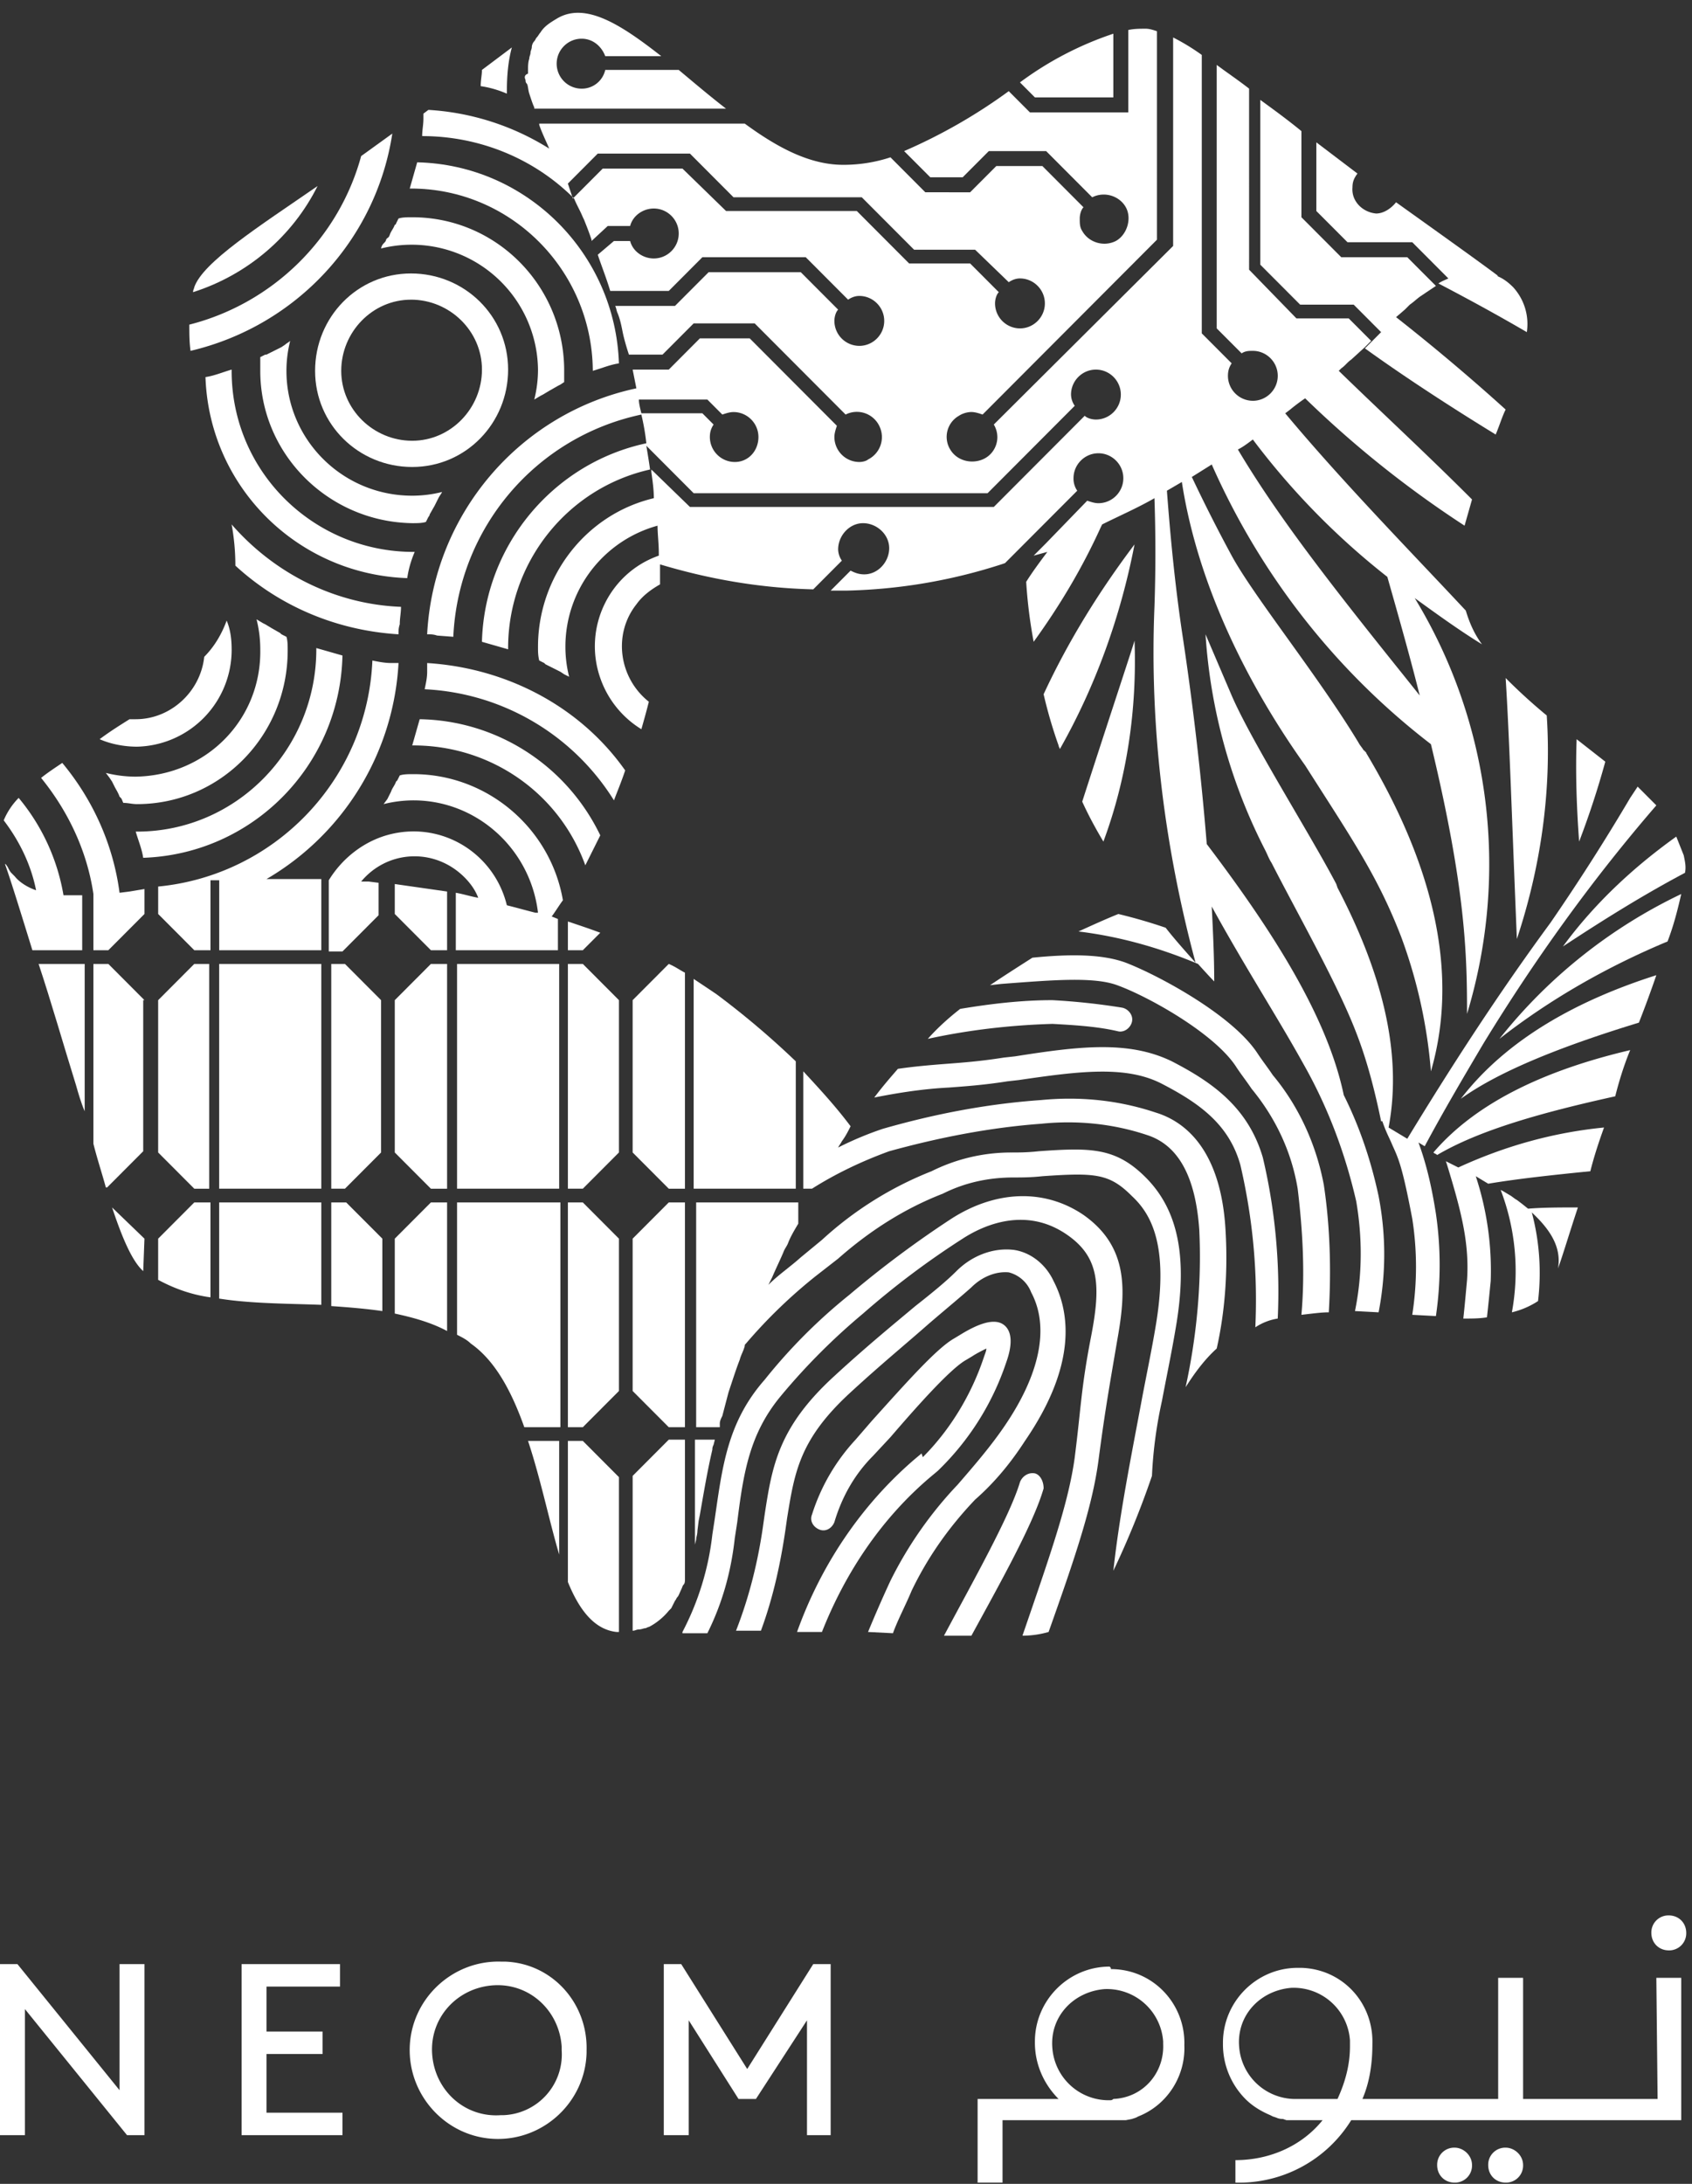 <svg width="93" height="120" fill="#fff" xmlns="http://www.w3.org/2000/svg"><rect width="100%" height="100%" fill="#333333" stroke="none"/><path d="M31.556 10.91c.137.342.342.685.48 1.028l.067.137c.137.344.274.687.411 1.098v.069l.89-.824h1.232c.137-.548.685-.96 1.3-.96.754 0 1.37.617 1.37 1.372 0 .755-.616 1.372-1.37 1.372-.615 0-1.163-.411-1.3-.96h-.89l-.89.755c.206.617.48 1.303.685 1.99h3.217l1.848-1.853h5.682l2.327 2.332c.206-.137.41-.205.616-.205.753 0 1.37.617 1.37 1.372 0 .755-.617 1.372-1.37 1.372a1.375 1.375 0 01-1.369-1.372c0-.206.069-.48.206-.618l-2.054-2.058h-5.065L37.1 16.81h-3.285c.068.137.068.274.137.411.137.343.205.686.273 1.03.069.342.206.823.343 1.234h1.848l1.711-1.715h3.354l4.997 5.009a1.37 1.37 0 011.848.617c.343.686.069 1.51-.616 1.853-.068.068-.273.137-.479.137a1.375 1.375 0 01-1.369-1.372c0-.206.069-.412.137-.618l-4.791-4.803h-2.739l-1.71 1.716h-1.986l.205 1.029c-6.434 1.372-11.157 6.93-11.5 13.516.206 0 .343 0 .548.069l.89.068c.274-5.969 4.518-10.977 10.336-12.212a12.7 12.7 0 01.274 1.578c-5.134 1.098-8.899 5.626-9.036 10.909l1.438.412v-.07c0-4.665 3.217-8.781 7.803-9.81-.068-.48-.137-.892-.205-1.304l2.601 2.607h16.155l4.791-4.803a1.108 1.108 0 01-.205-.617c0-.755.616-1.372 1.369-1.372s1.369.617 1.369 1.372c0 .755-.616 1.372-1.37 1.372-.204 0-.478-.068-.615-.206l-4.997 5.009H37.922L35.8 25.798v.137c.068.48.137.96.137 1.44-3.765.893-6.366 4.323-6.366 8.165 0 .275 0 .48.068.755l.274.137.069.069.547.274.274.138.205.137.274.137a6.782 6.782 0 01-.205-1.647 6.895 6.895 0 015.065-6.655c0 .48.069.96.069 1.51v.137c-2.739.96-4.176 3.98-3.218 6.724a5.355 5.355 0 002.26 2.813c.136-.48.273-.96.41-1.51-1.643-1.303-1.985-3.705-.684-5.351.342-.48.82-.824 1.3-1.098v-1.098c2.738.823 5.545 1.304 8.42 1.372l1.574-1.578a1.109 1.109 0 01-.205-.617c0-.755.616-1.441 1.369-1.441s1.437.617 1.437 1.372c0 .755-.616 1.44-1.369 1.44-.274 0-.48-.068-.753-.205l-1.095 1.098h.89a29.76 29.76 0 008.488-1.441l.205-.069 3.97-3.979a1.161 1.161 0 01-.205-.686c0-.755.616-1.372 1.369-1.372s1.369.617 1.369 1.372c0 .755-.616 1.372-1.37 1.372-.204 0-.41-.069-.615-.137l-2.26 2.333-.478.48-.206.206.753-.206c-.41.549-.821 1.098-1.163 1.646.068 1.098.205 2.196.41 3.294 1.438-1.99 2.67-4.048 3.697-6.312l.068-.137c.959-.48 1.917-.893 2.875-1.441a86.84 86.84 0 010 5.969c-.274 6.586.548 13.173 2.259 19.554-.548-.618-1.164-1.304-1.643-1.921a28.796 28.796 0 00-2.6-.755c-.685.274-1.438.617-2.191.96 2.258.275 4.449.892 6.57 1.784 0 0 .617.687.89.961 0-1.372-.068-2.744-.136-4.117 1.848 3.362 3.628 6.107 4.997 8.577 1.369 2.401 2.327 4.94 2.943 7.615.342 1.99.342 4.049-.068 6.038l1.3.069c.411-2.127.411-4.254 0-6.381-.41-1.921-1.026-3.774-1.916-5.557-.89-4.254-3.834-8.92-7.53-13.791a167.5 167.5 0 00-1.3-11.252c-.411-2.676-.685-5.42-.89-8.165l.821-.48c.89 5.763 3.696 11.252 6.777 15.574 2.532 3.98 3.97 6.038 5.27 9.4a27.637 27.637 0 011.643 7.41c1.712-5.9-.274-12.007-3.56-17.496 0 0 0-.068-.068-.068 0 0 0-.069-.068-.069-.069-.137-.205-.274-.274-.412-2.19-3.636-5.75-8.027-6.982-10.291a88.1 88.1 0 01-2.19-4.323l1.095-.686c2.67 6.038 6.777 11.32 12.047 15.369 1.917 7.959 1.985 11.595 1.985 14.82 2.328-7.685 1.301-15.986-2.875-22.848 1.233.892 2.465 1.784 3.697 2.54-.41-.55-.685-1.167-.89-1.853-3.012-3.225-6.777-7.067-9.925-10.84l.273-.207c.411-.343.822-.617.822-.617a57.716 57.716 0 008.762 6.998l.41-1.44c-2.464-2.47-4.997-4.803-7.324-7.068l.137-.137c.205-.137.342-.343.547-.48l.753-.686.343-.343-1.233-1.235h-2.874l-2.602-2.676V4.87c-.616-.48-1.232-.892-1.78-1.303v14.477l1.37 1.372c.205-.137.41-.137.616-.137.753 0 1.369.617 1.369 1.372 0 .755-.616 1.372-1.37 1.372a1.375 1.375 0 01-1.368-1.372c0-.275.068-.48.205-.686l-1.643-1.647v-15.3a12.052 12.052 0 00-1.574-.96v11.457l-9.857 9.812c.41.686.137 1.509-.48 1.852-.615.343-1.505.206-1.916-.48a1.332 1.332 0 01.48-1.853c.205-.137.479-.206.684-.206.205 0 .41.07.616.138l9.583-9.606V1.715c-.205-.068-.41-.137-.616-.137-.342 0-.616 0-.958.069v4.528h-5.408l-1.164-1.166a29.764 29.764 0 01-5.75 3.293l1.438 1.44h1.78l1.437-1.44H57.5l2.533 2.539c.684-.344 1.506-.07 1.848.548.342.618.068 1.51-.548 1.853-.684.343-1.506.068-1.848-.549-.137-.206-.137-.412-.137-.686 0-.206.069-.48.205-.618l-2.258-2.264H54.76l-1.438 1.441H50.86l-1.916-1.921a8.257 8.257 0 01-2.602.412c-1.848 0-3.628-.961-5.407-2.265H29.639v.069c.137.412.343.823.548 1.304a14.06 14.06 0 00-6.64-2.127l-.274.206v.274c0 .343-.068.618-.068.96 3.149 0 6.16 1.236 8.35 3.431zm8.83 14.476a1.375 1.375 0 01-1.369-1.372c0-.275.069-.48.205-.686l-.616-.618h-3.354c-.068-.274-.137-.549-.137-.755h3.765l.822.824c.205-.069.41-.137.616-.137.753 0 1.369.617 1.369 1.372 0 .754-.548 1.372-1.3 1.372zM68.04 24.7c.274-.137.548-.343.822-.55a40.56 40.56 0 007.392 7.548c.685 2.401 1.301 4.597 1.78 6.518l-.821-1.029c-4.244-5.283-7.05-8.92-9.173-12.487zM31.214 10.086l1.642-1.647h5.066l2.396 2.402h7.05l2.875 2.881h3.354l1.848 1.784c.206-.137.411-.206.616-.206.753 0 1.37.618 1.37 1.372 0 .755-.617 1.373-1.37 1.373a1.375 1.375 0 01-1.369-1.373c0-.206.069-.48.206-.617l-1.575-1.578H49.97l-2.875-2.882h-7.187L37.51 9.262h-4.38l-1.644 1.647-.273-.823zM59.074 80.069c-.343 2.538-1.37 5.42-2.875 9.81a5.2 5.2 0 001.437-.205c1.438-4.048 2.396-6.861 2.738-9.4.342-2.607.548-3.773 1.027-6.586.479-2.676.684-5.146-1.848-6.93-2.122-1.44-4.792-1.372-7.256.206a56.837 56.837 0 00-5.613 4.185 29.964 29.964 0 00-4.655 4.666c-2.053 2.332-2.327 4.803-2.738 7.615l-.137.892a15.168 15.168 0 01-1.643 5.352v.069h1.37c.82-1.647 1.3-3.362 1.505-5.215l.137-.892c.342-2.744.685-4.871 2.396-6.93a35.244 35.244 0 014.518-4.528 45.689 45.689 0 015.476-4.116c1.164-.755 3.49-1.784 5.75-.206 1.78 1.235 1.848 2.813 1.3 5.626-.547 2.813-.547 3.91-.89 6.587zM22.794 30.326h-.068c-5.476 0-9.994-4.391-9.994-9.949v-.068c-.48.137-.958.343-1.438.411.206 6.038 5.066 10.84 11.09 11.047.068-.48.205-.96.41-1.441zM23.068 39.52l-.41 1.44h.068c4.244 0 8.009 2.608 9.446 6.587l.822-1.646c-1.849-3.843-5.682-6.313-9.926-6.381zM34.773 76.432l1.985 1.99h.89v-12.35h-.89l-1.985 1.99v8.37zM18.824 36.02l-1.438-.411v.069c0 5.488-4.38 10.017-9.856 10.017H7.46c.137.48.342.96.41 1.44 6.024-.205 10.816-5.077 10.953-11.114zM21.973 34.305c0-.343.068-.617.068-.96-3.56-.137-6.913-1.784-9.309-4.528.137.754.205 1.509.205 2.264 2.465 2.264 5.613 3.567 8.967 3.773 0-.206 0-.343.069-.549z" /><path d="M7.461 42.676a6.737 6.737 0 01-1.643-.206l.206.274.137.206.137.275c.068.137.205.343.273.549l.069.068c.068.069.068.137.137.275.273 0 .479.068.753.068 4.586 0 8.282-3.773 8.282-8.439 0-.274 0-.549-.068-.755l-.274-.137-.069-.068-.479-.275-.342-.206-.137-.068-.342-.206a6.78 6.78 0 01.205 1.647c.069 3.842-2.943 6.93-6.845 6.998zM37.648 65.317v-11.87c-.274-.137-.547-.342-.89-.48l-1.985 1.99v8.37l1.985 1.99h.89zM43.74 58.319a46.276 46.276 0 00-4.38-3.705l-1.233-.823v11.526h5.613V58.32zM38.401 83.568l.069-.343c.205-1.167.41-2.402.684-3.568 0-.069 0-.137.069-.275l.068-.274h-1.095v5.763l.068-.274c0-.137.069-.274.069-.48l.068-.55z" /><path d="M63.865 76.981c.274-1.44.547-2.744.753-3.98.684-3.91.137-6.517-1.643-8.301-1.643-1.647-3.012-1.647-5.887-1.441-.616.069-1.095.069-1.506.069a9.784 9.784 0 00-4.38 1.029 19.472 19.472 0 00-6.024 3.773l-1.164.96c-.616.55-1.232.961-1.78 1.51l.206-.411c.205-.48.41-.892.616-1.373.068-.205.205-.343.274-.548.136-.344.342-.686.547-1.03v-1.166h-5.613v12.35h1.3V78.216c0-.137.07-.274.138-.412l.342-1.303.205-.618c.137-.411.274-.823.41-1.166.07-.275.206-.48.275-.755 0-.068 0-.068.068-.137a27.922 27.922 0 013.833-3.705l1.233-.96c1.71-1.51 3.628-2.745 5.75-3.568 1.232-.618 2.532-.892 3.901-.892.41 0 .959 0 1.575-.069 2.943-.206 3.696-.137 4.928 1.098 1.027.96 2.054 2.676 1.3 7.136-.205 1.235-.478 2.538-.752 3.979-.548 2.95-1.233 6.312-1.575 9.468a48.947 48.947 0 002.122-5.214c.069-1.51.274-2.882.548-4.117zM31.214 52.213h.821l.959-.96c-.548-.207-1.164-.413-1.78-.618v1.578zM91.725 107.17a.937.937 0 00.958-.961c0-.549-.41-.96-.958-.96a.936.936 0 00-.959.96c0 .549.411.961.959.961zM77.35 62.573l-1.027-.618c.822-4.322-.547-8.85-2.806-13.173l-.069-.206c-1.437-2.744-4.654-7.821-5.75-10.36l-1.437-3.362a30.183 30.183 0 003.285 11.87c.137.274.206.48.343.686 1.437 2.813 3.628 6.655 4.654 9.331.616 1.578 1.027 3.225 1.37 4.871h.068c.205.618.41.96.547 1.304.343.755.548 1.166 1.096 4.048a17.09 17.09 0 010 5.283l1.3.069a19.37 19.37 0 000-5.627c-.205-1.303-.479-2.607-.958-3.91l.342.205c1.027-1.92 2.122-3.773 3.217-5.626 2.807-4.596 5.956-8.987 9.515-13.104l-1.027-1.03-.41.618a116.768 116.768 0 01-4.381 6.861c-2.875 3.911-5.408 7.822-7.872 11.87z" /><path d="M85.906 52.007c2.19-1.441 4.381-2.813 6.709-4.048.068-.343 0-.618-.069-.96l-.41-1.03c-2.396 1.715-4.518 3.705-6.23 6.038zM73.037 72.11c.137-2.333.069-4.734-.273-6.998-.411-2.196-1.37-4.323-2.807-6.038-.274-.412-.547-.755-.821-1.167-1.37-2.127-5.476-4.322-7.256-5.008-1.3-.48-3.08-.48-5.134-.275-.753.48-1.506.96-2.327 1.51l.616-.069c2.738-.206 5.065-.411 6.366.069 1.711.617 5.407 2.676 6.571 4.528.274.412.548.755.822 1.166 1.3 1.578 2.19 3.431 2.532 5.49.274 2.264.41 4.596.206 6.929.616-.069 1.095-.137 1.505-.137zM92.409 49.125a28.29 28.29 0 00-9.994 7.959c2.807-2.196 5.955-3.98 9.241-5.352.342-.892.548-1.715.753-2.607z" /><path d="M70.23 72.453c.138-2.95-.136-5.97-.82-8.851-.822-2.813-2.876-4.185-4.998-5.283-2.395-1.166-5.133-.823-8.624-.274l-.616.068c-1.301.206-2.26.275-3.15.343-.889.069-1.71.137-2.669.275-.479.549-.89 1.029-1.3 1.578 1.369-.275 2.738-.48 4.107-.55.89-.068 1.916-.136 3.217-.342l.616-.069c3.286-.48 5.887-.823 7.872.206 2.122 1.098 3.696 2.264 4.312 4.46.685 2.95.959 5.9.822 8.92a3.07 3.07 0 011.232-.481zM88.165 61.955c-2.806.275-5.476 1.03-8.009 2.196l-.684-.343.068.206c.753 2.47 1.232 4.254 1.096 6.312-.069.755-.137 1.51-.206 2.127.48 0 .89 0 1.3-.069.07-.617.138-1.303.206-1.99a16.562 16.562 0 00-.821-5.763l.684.412c1.643-.275 3.56-.48 5.613-.686.206-.824.48-1.647.753-2.402zM91.04 53.585c-4.312 1.372-8.214 3.499-10.747 6.792 2.19-1.578 5.75-2.95 9.789-4.185a63.43 63.43 0 00.958-2.607zM89.603 57.702c-4.381 1.029-8.351 2.744-10.816 5.626.069.068.137.068.206.137 2.327-1.372 5.75-2.333 9.788-3.225.206-.823.48-1.715.822-2.538z" /><path d="M85.632 69.708c.274-.754.617-1.92 1.096-3.361-.959 0-1.917 0-2.738.068l-.343-.274-.273-.206c-.137-.069-.274-.206-.411-.275l-.342-.205-.137-.07a12.493 12.493 0 01.616 6.725 4.558 4.558 0 001.437-.618 12.95 12.95 0 00-.342-4.871c1.027.96 1.643 1.921 1.438 3.087zM57.841 56.26c1.232.07 2.465.138 3.628.412.342.069.685-.205.753-.548.069-.344-.205-.687-.547-.755a36.343 36.343 0 00-3.834-.412c-1.711 0-3.422.206-5.065.48-.616.48-1.232 1.03-1.78 1.647 2.19-.48 4.518-.755 6.845-.823zM28.886 4.391c0 .069 0 .137.069.206.068.069.068.343.137.549l.068.206c.069.205.137.411.206.548v.07h10.54c-.889-.687-1.779-1.442-2.6-2.128h-4.039a1.32 1.32 0 01-1.3 1.03 1.375 1.375 0 01-1.37-1.373c0-.755.617-1.372 1.37-1.372.616 0 1.095.412 1.3.96h3.08c-2.19-1.715-4.175-3.018-5.75-2.058-.342.206-.684.412-.89.755-.068.068-.136.206-.205.274-.068.069-.068.138-.136.206a.525.525 0 00-.137.343c0 .069-.069.206-.069.275 0 .137-.068.205-.068.343-.069.206-.069.411-.069.617v.206c-.205.069-.205.206-.137.343zM61.195 5.352v-3.5a18.332 18.332 0 00-5.134 2.676l.822.824h4.312zM82.21 23.877c.205-.48.342-.961.547-1.373a113.258 113.258 0 00-6.023-5.077l.479-.412.205-.205.069-.069c.205-.137.41-.343.616-.48l.821-.55-1.574-1.577h-3.628l-2.19-2.196V7.204c-.754-.617-1.507-1.166-2.26-1.715v9.056l2.191 2.196h2.943l1.506 1.51-.547.548-.343.343c2.19 1.578 4.724 3.225 7.188 4.735zM27.86 5.009c0-.824.068-1.647.274-2.402L26.49 3.842c0 .275-.069.55-.069.892.48.069.959.206 1.438.412v-.137z" /><path d="M77.624 13.31l1.985 1.99c-.137.069-.343.137-.548.275 1.574.823 3.217 1.715 4.86 2.675a2.995 2.995 0 00-.753-2.47c-.274-.274-.547-.48-.89-.617h.069c-1.096-.823-3.218-2.333-5.613-4.048-.274.343-.685.617-1.096.617-.753-.068-1.369-.686-1.3-1.44 0-.275.068-.48.274-.755l-2.26-1.715v3.773l1.712 1.715h3.56zM57.362 38.148c.206.891.48 1.852.822 2.813 0 .068.068.137.068.205 1.985-3.499 3.354-7.341 4.107-11.252-1.916 2.539-3.628 5.283-4.997 8.233zM83.374 51.595c1.3-3.91 1.916-8.096 1.642-12.281a30.7 30.7 0 01-2.259-2.058c.206 3.224.343 7.753.617 14.34zM62.359 35.197c0 .069-1.37 4.185-2.875 8.851.342.755.753 1.51 1.164 2.196 1.3-3.5 1.848-7.273 1.711-11.047zM88.234 41.852l-1.575-1.234c-.068 1.852 0 3.773.137 5.625a47.012 47.012 0 001.438-4.39zM.821 48.165l-.205-.206c-.068-.069-.137-.206-.205-.343-.069-.069-.069-.137-.137-.137.342.96.89 2.744 1.506 4.734h2.738v-3.02H3.49a11.293 11.293 0 00-2.464-5.35 3.893 3.893 0 00-.822 1.234c.89 1.167 1.506 2.47 1.78 3.842-.41-.137-.89-.411-1.164-.754zM24.574 66.072h-.89l-1.985 1.99v4.116c.958.206 1.985.48 2.875.96v-7.066zM31.214 79.177v7.753c.616 1.51 1.437 2.607 2.67 2.744h.136v-8.508l-1.985-1.99h-.821zM27.517 107.787c-2.67-.068-4.928 2.059-4.997 4.734-.068 2.676 2.054 4.94 4.724 5.009 2.67.069 4.928-2.058 4.997-4.734v-.137c.068-2.608-1.917-4.803-4.518-4.872h-.206zm0 8.439c-1.985.138-3.627-1.372-3.764-3.362-.137-1.989 1.369-3.636 3.354-3.773s3.628 1.372 3.765 3.362v.206a3.338 3.338 0 01-3.218 3.567h-.137zM31.214 52.967v12.35h.821l1.985-1.99v-8.37l-1.985-1.99h-.821zM31.214 66.072v12.35h.821l1.985-1.99v-8.37l-1.985-1.99h-.821zM24.574 48.988l-1.438-.206-.479-.068-.958-.138v1.647l1.985 1.99h.89v-3.225zM30.735 79.177h-1.712c.685 2.058 1.164 4.39 1.712 6.243v-6.243zM21.699 54.957v8.37l1.985 1.99h.89v-12.35h-.89l-1.985 1.99zM30.735 52.967h-5.613v12.35h5.613v-12.35zM23.479 36.432v.48c0 .344-.069.618-.137.961a12.984 12.984 0 0110.404 6.106c.206-.548.411-1.029.617-1.646-2.465-3.5-6.503-5.626-10.884-5.9zM56.883 80.96c-.342-.068-.684.138-.821.48-.548 1.853-2.602 5.49-4.176 8.44h1.506c1.574-2.882 3.423-6.175 3.97-8.096 0-.412-.205-.755-.479-.824zM79.95 118.01a.937.937 0 00-.957.961c0 .549.41.96.958.96a.936.936 0 00.958-.96c0-.549-.479-.961-.958-.961zM67.356 67.513c-.274-4.391-2.259-5.9-3.833-6.38-2.054-.687-4.176-.893-6.298-.687-2.943.206-5.818.755-8.693 1.578-.821.274-1.643.617-2.464 1.03.068-.138.137-.207.205-.344.205-.274.342-.549.48-.823-.822-1.098-1.712-2.059-2.602-3.02v6.45h.48c1.3-.823 2.737-1.51 4.243-2.058 2.738-.755 5.545-1.304 8.351-1.51 1.985-.205 3.97 0 5.819.618 1.71.549 2.67 2.264 2.874 5.215.137 2.881-.136 5.831-.752 8.644.479-.754 1.026-1.509 1.71-2.126.48-2.127.617-4.392.48-6.587z" /><path d="M91.109 115.334h-7.393v-6.655h-1.37v6.655h-7.46c.41-.96.547-1.989.547-3.018.069-2.265-1.643-4.117-3.902-4.186h-.205c-2.259 0-4.107 1.853-4.107 4.117v.069a4.26 4.26 0 001.232 3.018c.41.412.89.687 1.37.892l.136.069.205.069a.749.749 0 00.343.068l.205.069h1.985c-1.164 1.441-2.943 2.195-4.791 2.195v1.235a7.246 7.246 0 006.365-3.43h18.14v-7.822H91.04l.069 6.655zM74.2 112.453c0 1.029-.274 1.99-.684 2.881h-2.19a3.101 3.101 0 01-3.218-2.881c-.137-1.715 1.163-3.088 2.875-3.225a3.103 3.103 0 013.217 2.882V112.453zM82.757 118.01a.937.937 0 00-.958.961c0 .549.41.96.958.96a.936.936 0 00.959-.96c0-.549-.48-.961-.959-.961zM60.99 108.062c-2.259 0-4.107 1.852-4.107 4.116v.069c0 1.166.48 2.264 1.3 3.087h-4.449v4.597h1.37v-3.43h6.776l.342-.069.206-.068.136-.069c1.575-.617 2.602-2.196 2.533-3.911.069-2.264-1.711-4.185-4.038-4.185 0-.069 0-.069-.069-.137zm.069 7.341a3.101 3.101 0 01-3.218-2.882c-.137-1.715 1.164-3.087 2.875-3.224a3.101 3.101 0 013.217 2.881v.138c.069 1.578-1.095 2.95-2.738 3.018-.068.069-.136.069-.136.069zM36.895 88.37l.206-.411c.068-.069.068-.137.136-.206.069-.069.137-.274.206-.412.068-.137.068-.206.137-.274.068-.069.068-.206.068-.275v-7.684h-.89l-1.985 1.99v8.508c.137 0 .206-.07.342-.07.137 0 .274-.068.343-.068.068 0 .137-.068.205-.068.41-.206.822-.55 1.095-.892l.137-.137zM30.735 66.072h-5.613v7.273c.273.137.547.274.753.48 1.369.96 2.258 2.676 2.943 4.597h1.985v-12.35h-.069zM41.07 113.688l-3.627-5.763h-.958v9.399h1.369v-6.312l2.738 4.322h.958l2.806-4.322v6.312h1.301v-9.399h-.958l-3.628 5.763zM50.654 79.863l-.41.343c-2.944 2.538-5.135 5.832-6.435 9.468h1.369c1.3-3.293 3.286-6.244 5.955-8.508l.41-.343a14.777 14.777 0 003.766-5.969c.273-.754.41-1.647-.137-2.058-.548-.412-1.506 0-2.396.549l-.342.206c-.959.549-2.601 2.401-4.518 4.528l-.89 1.029a10.859 10.859 0 00-2.396 4.117c-.137.343.069.686.41.823.343.137.685-.069.822-.412.411-1.372 1.096-2.607 2.122-3.636l.959-1.03c1.3-1.509 3.285-3.773 4.175-4.253l.342-.206c.206-.137.48-.274.753-.411 0 .137-.068.274-.136.48-.685 2.058-1.849 3.98-3.355 5.489" /><path d="M56.336 79.177c2.874-4.186 2.464-7.067 1.574-8.783-.41-.891-1.232-1.578-2.19-1.715-1.164-.137-2.328.343-3.15 1.167-.547.548-1.3 1.166-2.258 1.92-1.232 1.03-2.738 2.265-4.45 3.843-3.08 2.813-3.422 4.94-3.833 7.616l-.068.48c-.274 1.99-.753 3.98-1.506 5.9h1.369c.684-1.852 1.095-3.773 1.369-5.694l.068-.48c.411-2.54.685-4.323 3.423-6.861 1.711-1.579 3.217-2.814 4.38-3.843.959-.823 1.712-1.44 2.328-1.99.548-.548 1.3-.891 2.054-.823a1.797 1.797 0 011.232 1.098c1.027 1.921.479 4.528-1.506 7.41-.753 1.098-1.643 2.127-2.533 3.156a21.597 21.597 0 00-3.696 5.283c-.48 1.03-.89 1.99-1.232 2.813l1.369.069c.273-.755.684-1.51 1.026-2.333.89-1.853 2.054-3.5 3.491-5.009 1.096-.96 1.986-2.058 2.739-3.224zM12.732 35.678c0-.55-.068-1.098-.274-1.578-.274.754-.684 1.44-1.232 1.99-.205 1.92-1.848 3.43-3.765 3.43H7.12c-.548.343-1.095.686-1.643 1.097.616.275 1.37.412 2.054.412a5.325 5.325 0 005.202-5.352zM21.562 7.341l-1.711 1.235c-1.232 4.529-4.86 8.096-9.446 9.263 0 .48 0 .96.068 1.44 5.818-1.372 10.2-6.106 11.09-11.938zM23.547 28.405s.069-.069.069-.137l.273-.48.137-.275.069-.137c.068-.138.137-.206.205-.343a6.738 6.738 0 01-1.643.205c-3.833 0-6.913-3.087-6.913-6.86 0-.55.068-1.098.205-1.647-.068.068-.205.137-.274.205l-.205.138-.274.137-.548.274h-.068l-.274.138v.754c0 4.597 3.765 8.302 8.351 8.37.274 0 .548 0 .753-.068l.137-.274zM5.134 52.213h.821l1.985-1.99v-1.372l-.41.068-.411.069-.548.069c-.342-2.608-1.437-5.078-3.148-7.136-.411.275-.822.549-1.164.823 1.506 1.853 2.533 4.048 2.875 6.381v3.088zM7.94 54.957l-1.985-1.99h-.821v9.88c.205.824.479 1.647.684 2.402h.069l1.985-1.99v-8.302h.068zM7.94 68.062l-1.78-1.715c.548 1.646 1.096 2.95 1.712 3.499l.068-1.784z" /><path d="M17.455 10.223c-3.286 2.264-6.297 4.185-6.777 5.557 0 .069-.068.138-.068.275 3.012-.96 5.476-3.088 6.845-5.832zM4.655 61.063v-8.096H2.122c.685 2.059 1.37 4.46 2.054 6.656.137.48.273.96.479 1.44zM22.657 25.66c2.944 0 5.271-2.401 5.271-5.351s-2.396-5.283-5.339-5.283c-2.943 0-5.27 2.401-5.27 5.351s2.395 5.283 5.338 5.283zm-.068-9.194c2.122 0 3.902 1.716 3.902 3.843s-1.712 3.91-3.834 3.91-3.901-1.715-3.901-3.842 1.711-3.91 3.833-3.91zM22.589 10.36c5.476 0 9.925 4.46 9.994 9.949v.068c.479-.137.958-.343 1.437-.411-.205-6.038-5.065-10.91-11.089-11.047l-.41 1.441h.068z" /><path d="M21.22 13.173c0 .069-.068.137-.137.206a.52.52 0 00-.137.274 6.946 6.946 0 018.625 6.655c0 .55-.068 1.099-.205 1.647l.342-.205.137-.07.342-.205.48-.274.136-.069.206-.137v-.755c-.069-4.597-3.765-8.302-8.352-8.302-.273 0-.547 0-.753.069l-.136.274s0 .069-.069.069c-.068.206-.205.343-.274.549-.068.206-.137.137-.205.274zM8.693 54.957v8.37l1.985 1.99h.822v-12.35h-.822l-1.985 1.99zM14.648 112.864h3.08v-1.234h-3.08v-2.47h4.04v-1.235h-5.409v9.399h5.545v-1.235h-4.176v-3.225zM17.66 66.072h-5.613v5.283c1.712.274 3.697.274 5.613.343v-5.626zM18.208 66.072v5.695c.958.068 1.848.137 2.807.274v-3.98l-1.986-1.989h-.82zM18.208 52.967v12.35h.753l1.985-1.99v-8.37l-1.985-1.99h-.753zM6.571 114.854l-5.613-6.929H0v9.399h1.369v-6.929l5.613 6.929h.958v-9.399H6.571v6.929zM8.693 68.062v2.264c.89.48 1.848.823 2.875.96v-5.214h-.89l-1.985 1.99zM17.66 52.967h-5.613v12.35h5.613v-12.35zM19.85 48.44c1.37-1.648 3.766-1.853 5.408-.481.411.343.822.823 1.027 1.372-.41-.069-.821-.206-1.232-.274v3.156h5.613v-1.716l-.342-.137c.205-.274.41-.617.616-.892-.685-3.98-4.176-6.93-8.214-6.93-.274 0-.548 0-.753.07l-.137.274-.069.068c-.068.206-.205.343-.273.55l-.137.274-.069.137-.205.274a6.737 6.737 0 011.643-.206c3.49 0 6.434 2.676 6.845 6.175h-.137c-.548-.137-1.027-.274-1.575-.411-.684-2.813-3.49-4.597-6.365-3.911-1.438.343-2.67 1.303-3.423 2.538v3.911h.753l1.985-1.99v-1.783l-.547-.069h-.411z" /><path d="M12.047 52.213h5.613v-3.911H14.65a14.674 14.674 0 007.255-11.87h-.41c-.343 0-.685-.068-1.027-.137-.274 6.518-5.34 11.801-11.774 12.419v1.509l1.985 1.99h.89V48.37h.48v3.843z" /></svg>
